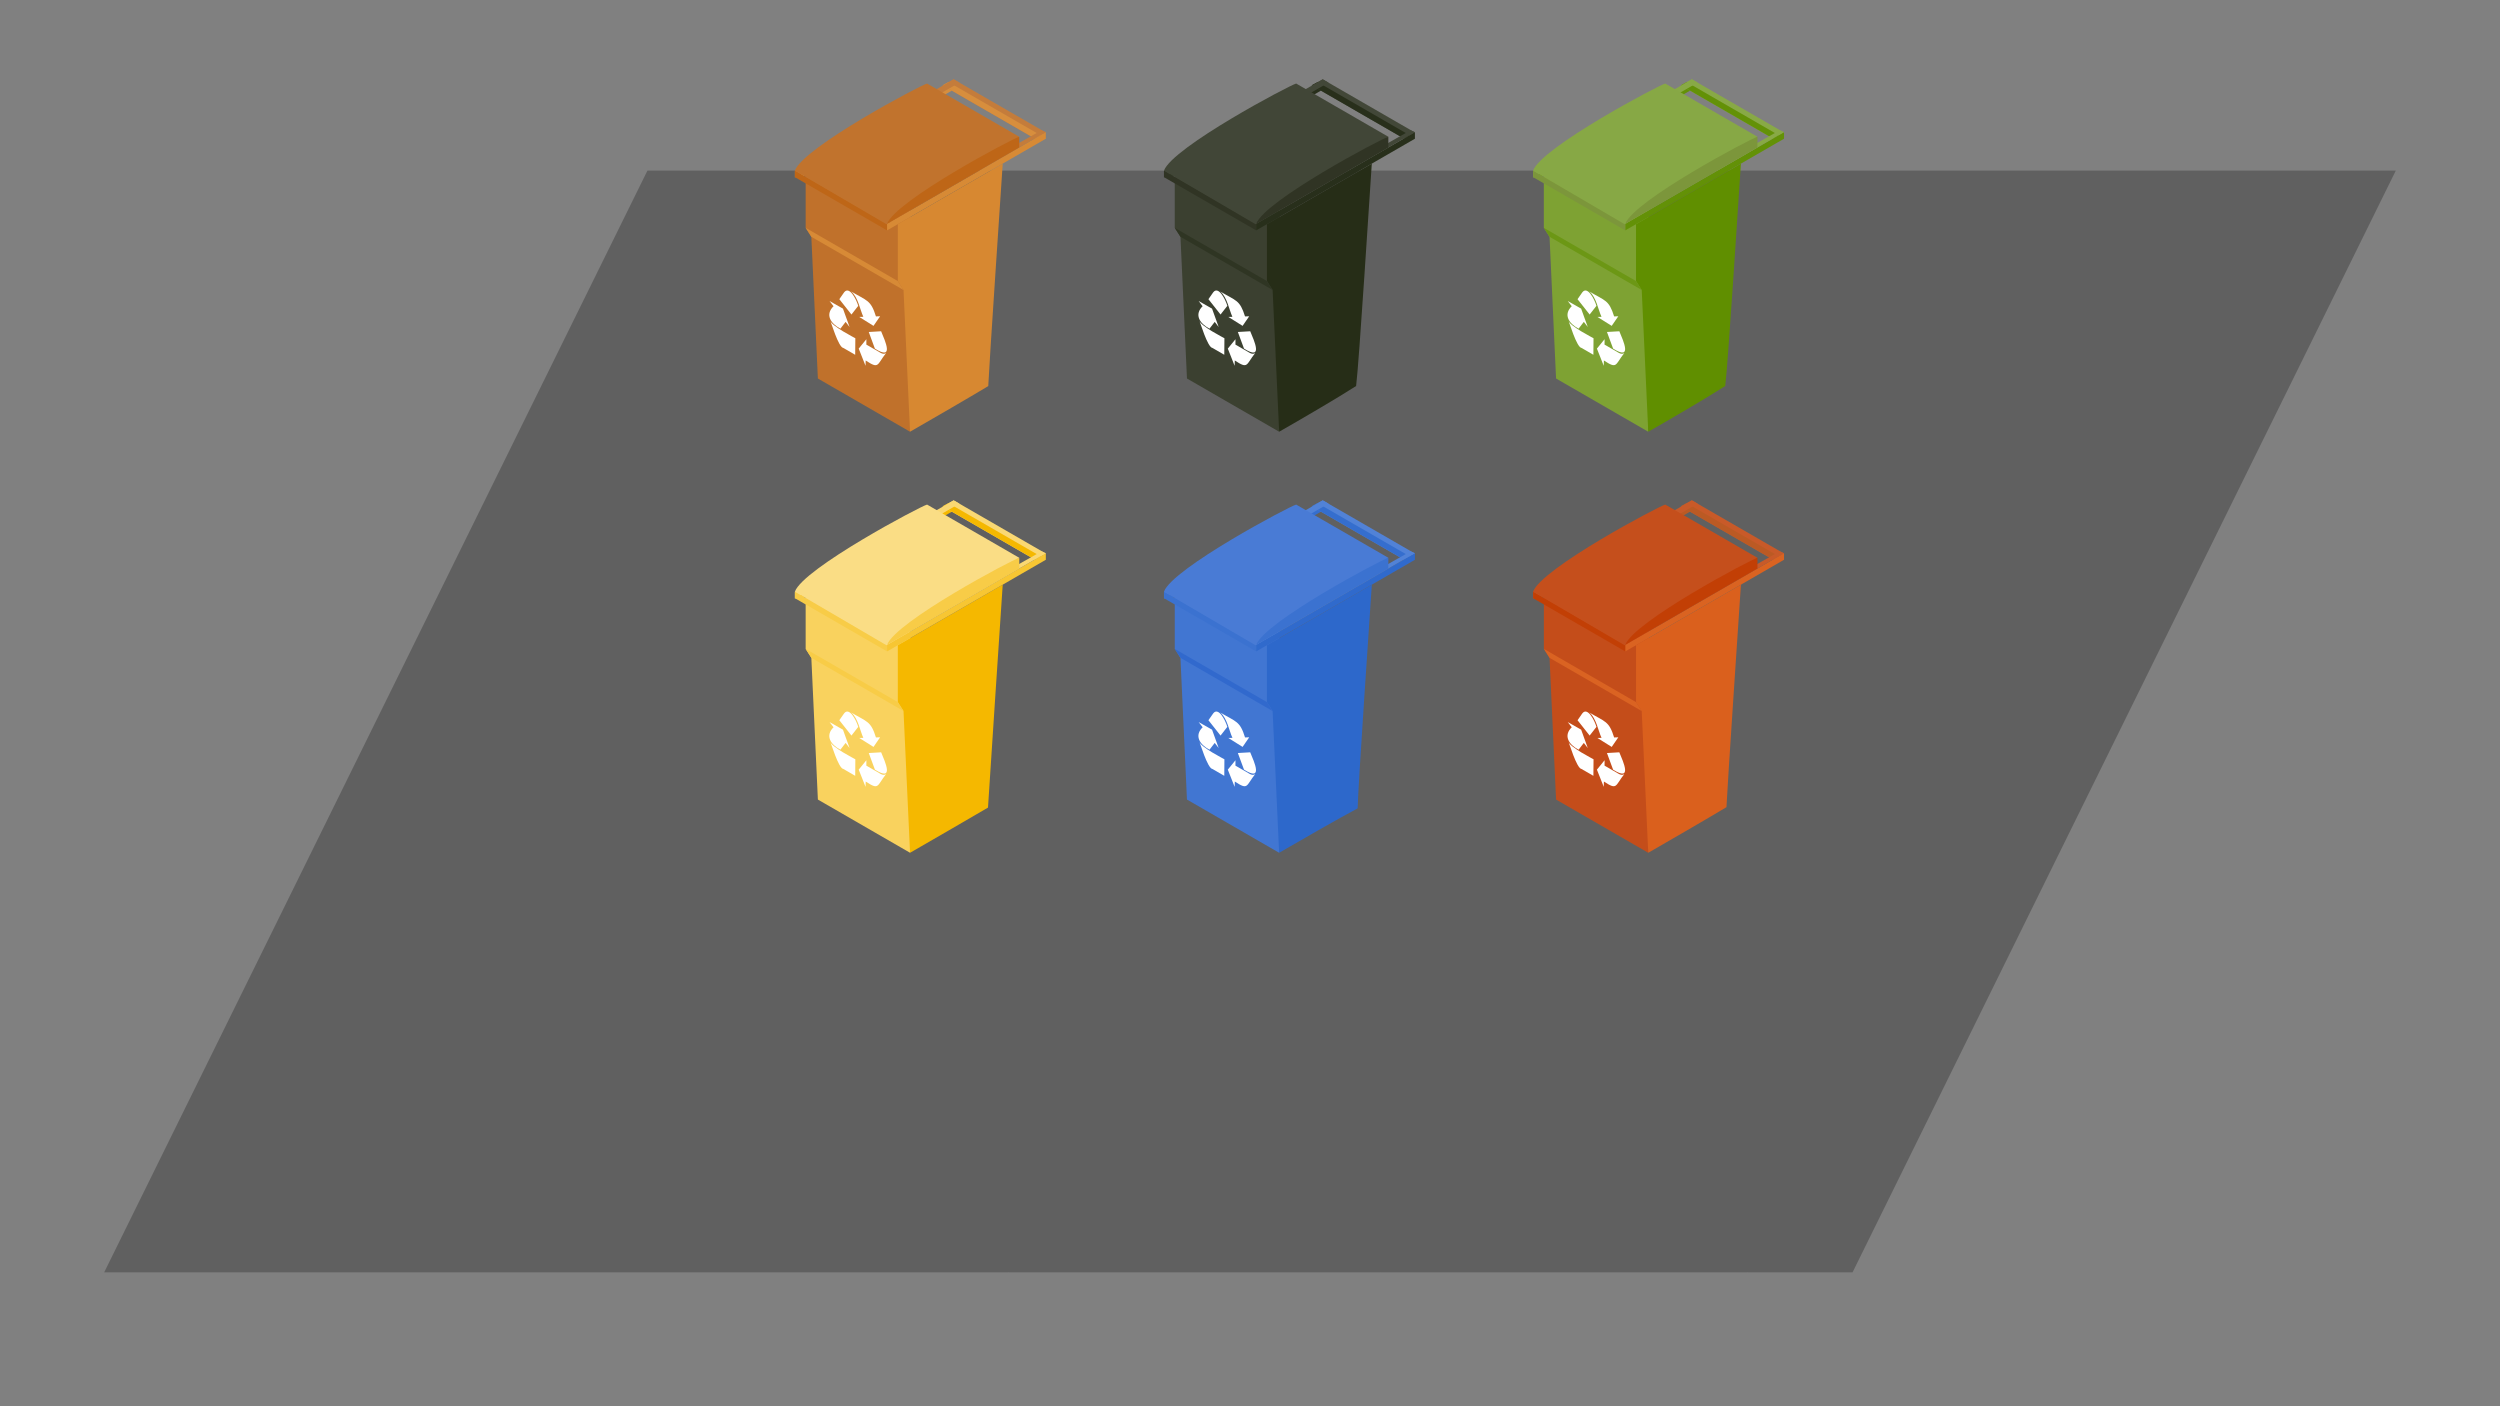 <?xml version="1.0" encoding="utf-8"?>
<!-- Generator: Adobe Illustrator 26.5.0, SVG Export Plug-In . SVG Version: 6.00 Build 0)  -->
<svg version="1.1" id="Layer_1" xmlns="http://www.w3.org/2000/svg" xmlns:xlink="http://www.w3.org/1999/xlink" x="0px" y="0px"
	 viewBox="0 0 1920 1080" enable-background="new 0 0 1920 1080" xml:space="preserve">
<rect x="0" y="0" width="1920" height="1080" fill="#808080" stroke="none"/>
<g id="subterraneo">
	<g>
		<polygon fill="#FFFFFF" points="1348.91,458.45 1029.01,273.76 1184.58,183.94 1504.48,368.63 		"/>
		<polygon fill="#686868" points="1348.91,436.85 1029.01,252.15 1184.58,162.33 1504.48,347.03 		"/>
		<polygon fill="#8E8E8E" points="1048.31,277.6 1342.25,447.3 1342.25,649.23 1113.73,517.29 		"/>
		<polygon fill="#686868" points="1485.18,364.78 1342.25,447.3 1342.25,647.42 1453.37,583.26 		"/>
		<polygon fill="#9B9B9B" points="1029.01,252.15 1348.91,436.85 1348.91,458.45 1029.01,273.76 		"/>
		<polygon fill="#8E8E8E" points="1504.48,347.03 1348.91,436.85 1348.91,458.45 1504.48,368.63 		"/>
		<polygon fill="#BABABA" points="1348.91,405.82 1029.01,221.12 1184.58,131.31 1504.48,316 		"/>
		<polygon fill="#9B9B9B" points="1029.01,221.12 1348.91,405.82 1348.91,427.42 1029.01,242.73 		"/>
		<polygon fill="#8E8E8E" points="1504.48,316 1348.91,405.82 1348.91,427.42 1504.48,337.6 		"/>
		<path fill="#8E8E8E" d="M1186.51,147.21c-14.11,4.02-120.62,55.14-130.01,75.06l296.66,170.56l130.01-75.06L1186.51,147.21z"/>
	</g>
	<g>
		<polygon fill="#FFFFFF" points="1067.28,458.45 747.39,273.76 902.95,183.94 1222.85,368.63 		"/>
		<polygon fill="#686868" points="1067.28,436.85 747.39,252.15 902.95,162.33 1222.85,347.03 		"/>
		<polygon fill="#8E8E8E" points="766.69,277.6 1060.62,447.3 1060.62,649.23 832.1,517.29 		"/>
		<polygon fill="#686868" points="1203.55,364.78 1060.62,447.3 1060.62,647.42 1171.74,583.26 		"/>
		<polygon fill="#9B9B9B" points="747.39,252.15 1067.28,436.85 1067.28,458.45 747.39,273.76 		"/>
		<polygon fill="#8E8E8E" points="1222.85,347.03 1067.28,436.85 1067.28,458.45 1222.85,368.63 		"/>
		<polygon fill="#BABABA" points="1067.28,405.82 747.39,221.12 902.95,131.31 1222.85,316 		"/>
		<polygon fill="#9B9B9B" points="747.39,221.12 1067.28,405.82 1067.28,427.42 747.39,242.73 		"/>
		<polygon fill="#8E8E8E" points="1222.85,316 1067.28,405.82 1067.28,427.42 1222.85,337.6 		"/>
		<path fill="#8E8E8E" d="M904.89,147.21c-14.11,4.02-120.62,55.14-130.01,75.06l296.66,170.56l130.01-75.06L904.89,147.21z"/>
	</g>
	<g>
		<polygon fill="#FFFFFF" points="781.47,458.45 461.57,273.76 617.14,183.94 937.03,368.63 		"/>
		<polygon fill="#686868" points="781.47,436.85 461.57,252.15 617.14,162.33 937.03,347.03 		"/>
		<polygon fill="#8E8E8E" points="480.87,277.6 774.8,447.3 774.8,649.23 546.28,517.29 		"/>
		<polygon fill="#686868" points="917.73,364.78 774.8,447.3 774.8,647.42 885.93,583.26 		"/>
		<polygon fill="#9B9B9B" points="461.57,252.15 781.47,436.85 781.47,458.45 461.57,273.76 		"/>
		<polygon fill="#8E8E8E" points="937.03,347.03 781.47,436.85 781.47,458.45 937.03,368.63 		"/>
		<polygon fill="#BABABA" points="781.47,405.82 461.57,221.12 617.14,131.31 937.03,316 		"/>
		<polygon fill="#9B9B9B" points="461.57,221.12 781.47,405.82 781.47,427.42 461.57,242.73 		"/>
		<polygon fill="#8E8E8E" points="937.03,316 781.47,405.82 781.47,427.42 937.03,337.6 		"/>
		<path fill="#8E8E8E" d="M619.07,147.21c-14.11,4.02-120.62,55.14-130.01,75.06l296.66,170.56l130.01-75.06L619.07,147.21z"/>
	</g>
	<g>
		<polygon fill="#FFFFFF" points="1348.91,786.39 1029.01,601.7 1184.58,511.88 1504.48,696.57 		"/>
		<polygon fill="#686868" points="1348.91,764.78 1029.01,580.09 1184.58,490.27 1504.48,674.97 		"/>
		<polygon fill="#8E8E8E" points="1048.31,605.54 1342.25,775.24 1342.25,977.17 1113.73,845.23 		"/>
		<polygon fill="#686868" points="1485.18,692.72 1342.25,775.24 1342.25,975.35 1453.37,911.2 		"/>
		<polygon fill="#9B9B9B" points="1029.01,580.09 1348.91,764.78 1348.91,786.39 1029.01,601.7 		"/>
		<polygon fill="#8E8E8E" points="1504.48,674.97 1348.91,764.78 1348.91,786.39 1504.48,696.57 		"/>
		<polygon fill="#BABABA" points="1348.91,733.76 1029.01,549.06 1184.58,459.25 1504.48,643.94 		"/>
		<polygon fill="#9B9B9B" points="1029.01,549.06 1348.91,733.76 1348.91,755.36 1029.01,570.67 		"/>
		<polygon fill="#8E8E8E" points="1504.48,643.94 1348.91,733.76 1348.91,755.36 1504.48,665.54 		"/>
		<path fill="#8E8E8E" d="M1186.51,475.15c-14.11,4.02-120.62,55.14-130.01,75.06l296.66,170.56l130.01-75.06L1186.51,475.15z"/>
	</g>
	<g>
		<polygon fill="#FFFFFF" points="1067.28,786.39 747.39,601.7 902.95,511.88 1222.85,696.57 		"/>
		<polygon fill="#686868" points="1067.28,764.78 747.39,580.09 902.95,490.27 1222.85,674.97 		"/>
		<polygon fill="#8E8E8E" points="766.69,605.54 1060.62,775.24 1060.62,977.17 832.1,845.23 		"/>
		<polygon fill="#686868" points="1203.55,692.72 1060.62,775.24 1060.62,975.35 1171.74,911.2 		"/>
		<polygon fill="#9B9B9B" points="747.39,580.09 1067.28,764.78 1067.28,786.39 747.39,601.7 		"/>
		<polygon fill="#8E8E8E" points="1222.85,674.97 1067.28,764.78 1067.28,786.39 1222.85,696.57 		"/>
		<polygon fill="#BABABA" points="1067.28,733.76 747.39,549.06 902.95,459.25 1222.85,643.94 		"/>
		<polygon fill="#9B9B9B" points="747.39,549.06 1067.28,733.76 1067.28,755.36 747.39,570.67 		"/>
		<polygon fill="#8E8E8E" points="1222.85,643.94 1067.28,733.76 1067.28,755.36 1222.85,665.54 		"/>
		<path fill="#8E8E8E" d="M904.89,475.15c-14.11,4.02-120.62,55.14-130.01,75.06l296.66,170.56l130.01-75.06L904.89,475.15z"/>
	</g>
	<g>
		<polygon fill="#FFFFFF" points="781.47,786.39 461.57,601.7 617.14,511.88 937.03,696.57 		"/>
		<polygon fill="#686868" points="781.47,764.78 461.57,580.09 617.14,490.27 937.03,674.97 		"/>
		<polygon fill="#8E8E8E" points="480.87,605.54 774.8,775.24 774.8,977.17 546.28,845.23 		"/>
		<polygon fill="#686868" points="917.73,692.72 774.8,775.24 774.8,975.35 885.93,911.2 		"/>
		<polygon fill="#9B9B9B" points="461.57,580.09 781.47,764.78 781.47,786.39 461.57,601.7 		"/>
		<polygon fill="#8E8E8E" points="937.03,674.97 781.47,764.78 781.47,786.39 937.03,696.57 		"/>
		<polygon fill="#BABABA" points="781.47,733.76 461.57,549.06 617.14,459.25 937.03,643.94 		"/>
		<polygon fill="#9B9B9B" points="461.57,549.06 781.47,733.76 781.47,755.36 461.57,570.67 		"/>
		<polygon fill="#8E8E8E" points="937.03,643.94 781.47,733.76 781.47,755.36 937.03,665.54 		"/>
		<path fill="#8E8E8E" d="M619.07,475.15c-14.11,4.02-120.62,55.14-130.01,75.06l296.66,170.56l130.01-75.06L619.07,475.15z"/>
	</g>
</g>
<polygon id="chao" fill="#606060" points="497.24,131 1840,131 1422.76,977.17 80,977.17 "/>
<g id="lixo_x5F_laranja">
	<polygon fill="#D78E3D" points="614.98,136.6 736.79,66.27 732.4,63.74 610.47,134.14 	"/>
	<polygon fill="#C47C3B" points="794.7,106.38 723.92,65.51 732.4,60.91 803.19,101.78 	"/>
	<polygon fill="#D78E3D" points="794.7,106.38 723.92,65.51 728.45,63.06 799.25,103.93 	"/>
	<polygon fill="#C0712B" points="618.74,131.29 618.74,174.98 623.11,181.86 628.13,290.7 698.91,331.57 699.3,84.78 	"/>
	<polygon fill="#C47C3B" points="610.47,136.38 736.79,63.44 732.4,60.91 610.47,131.31 	"/>
	<path fill="#D78831" d="M689.53,172.16v43.69l4.37,6.88l5.01,108.84c14.56-8.35,45.94-26.53,60.07-35.04
		c0.8-17.89,9.73-149.74,11.11-170.87L689.53,172.16z"/>
	<polygon fill="#D78A35" points="681.25,176.94 803.19,106.54 803.19,101.47 681.25,171.88 	"/>
	<polygon fill="#C47C3B" points="681.25,171.88 803.19,101.47 799.87,100.06 681.25,167.11 	"/>
	<polygon fill="#BE6617" points="610.47,136.07 681.25,176.94 681.25,171.88 610.47,131.01 	"/>
	<path fill="#C1732D" d="M782.78,105.03l-70.78-40.87c-4.81,1.13-94.88,48.85-101.53,66.85l70.31,41.18L782.78,105.03z"/>
	<path fill="#BE6617" d="M782.78,113.26v-8.23c-4.81,1.13-94.86,48.86-101.53,66.85L782.78,113.26z"/>
	<polygon fill="#D78A36" points="618.74,174.98 689.53,215.85 693.9,222.73 623.11,181.86 	"/>
	<path fill="#FFFFFF" d="M653.91,241.56l-9.3-11.78l3.67-5.26c3.95-5.14,9.23,4.98,10.85,10.36L653.91,241.56z"/>
	<path fill="#FFFFFF" d="M667.21,254.97l9.49-0.56c3.09,7.49,10.28,22.86-4.79,13.32L667.21,254.97z"/>
	<path fill="#FFFFFF" d="M659.88,243.4l10.97,6.87l5.07-7.37l-3.21,0.1c-3.94-12.75-6.87-11.86-19.01-19.16
		c5.33,4.39,6.76,14.03,9.34,19.46L659.88,243.4z"/>
	<path fill="#FFFFFF" d="M665.38,260.5l-5.89,7.23l5.23,13.2l0.13-4.08c10.41,6.84,8.43,3.46,15.69-5.75
		c-1.77,1.33-4.02,0.11-4.92-0.5l-10.26-5.93L665.38,260.5z"/>
	<path fill="#FFFFFF" d="M652.47,251.13l-5.08-14.1l-10.3-5.84l3.07,3.98c-6.57,6.41-2.41,13.18,5.26,17.24l4.02-5.21L652.47,251.13
		z"/>
	<path fill="#FFFFFF" d="M656.9,259.79l-0.12,12.69l-9.11-5.26c-3.77-0.41-9.58-20.37-10.2-21.36
		C637.62,250.09,657.51,259.95,656.9,259.79z"/>
</g>
<g id="lixo_x5F_vermelho">
	<polygon fill="#BB5A24" points="1181.92,459.96 1303.73,389.63 1299.34,387.1 1177.41,457.51 	"/>
	<polygon fill="#C85A29" points="1361.64,429.74 1290.86,388.87 1299.34,384.27 1370.13,425.14 	"/>
	<polygon fill="#BB5A24" points="1361.64,429.74 1290.86,388.87 1295.39,386.42 1366.19,427.29 	"/>
	<polygon fill="#C44D1A" points="1185.68,454.66 1185.68,498.35 1190.05,505.22 1195.06,614.07 1265.85,654.93 1266.24,408.15 	"/>
	<polygon fill="#C85A29" points="1177.41,459.74 1303.73,386.8 1299.34,384.27 1177.41,454.67 	"/>
	<path fill="#DA601D" d="M1256.47,495.53v43.69l4.37,6.88l5.01,108.84c14.56-8.35,45.94-26.53,60.07-35.04
		c0.8-17.89,9.73-149.74,11.11-170.87L1256.47,495.53z"/>
	<polygon fill="#DA6321" points="1248.19,500.3 1370.13,429.9 1370.13,424.84 1248.19,495.24 	"/>
	<polygon fill="#C85A29" points="1248.19,495.24 1370.13,424.84 1366.81,423.43 1248.19,490.48 	"/>
	<polygon fill="#C23F05" points="1177.41,459.44 1248.19,500.3 1248.19,495.24 1177.41,454.37 	"/>
	<path fill="#C54F1C" d="M1349.72,428.39l-70.78-40.87c-4.81,1.13-94.88,48.85-101.53,66.85l70.31,41.18L1349.72,428.39z"/>
	<path fill="#C23F05" d="M1349.72,436.62v-8.23c-4.81,1.13-94.86,48.86-101.53,66.85L1349.72,436.62z"/>
	<polygon fill="#DA6322" points="1185.68,498.35 1256.47,539.22 1260.84,546.09 1190.05,505.22 	"/>
	<path fill="#FFFFFF" d="M1220.85,564.92l-9.3-11.78l3.67-5.26c3.95-5.14,9.23,4.98,10.85,10.36L1220.85,564.92z"/>
	<path fill="#FFFFFF" d="M1234.15,578.33l9.49-0.56c3.09,7.49,10.28,22.86-4.79,13.32L1234.15,578.33z"/>
	<path fill="#FFFFFF" d="M1226.82,566.77l10.97,6.87l5.07-7.37l-3.21,0.1c-3.94-12.75-6.87-11.86-19.01-19.16
		c5.33,4.39,6.76,14.03,9.34,19.46L1226.82,566.77z"/>
	<path fill="#FFFFFF" d="M1232.32,583.86l-5.89,7.23l5.23,13.2l0.13-4.08c10.41,6.84,8.43,3.46,15.69-5.75
		c-1.77,1.33-4.02,0.11-4.92-0.5l-10.26-5.93L1232.32,583.86z"/>
	<path fill="#FFFFFF" d="M1219.41,574.49l-5.08-14.1l-10.3-5.84l3.07,3.98c-6.57,6.41-2.41,13.18,5.26,17.24l4.02-5.21
		L1219.41,574.49z"/>
	<path fill="#FFFFFF" d="M1223.84,583.15l-0.12,12.69l-9.11-5.26c-3.77-0.41-9.58-20.37-10.2-21.36
		C1204.56,573.46,1224.45,583.31,1223.84,583.15z"/>
</g>
<g id="lixo_x5F_amarelo">
	<polygon fill="#F5B800" points="614.99,459.96 736.8,389.64 732.41,387.11 610.47,457.51 	"/>
	<polygon fill="#FAD873" points="794.71,429.74 723.92,388.87 732.41,384.27 803.2,425.14 	"/>
	<polygon fill="#F5B800" points="794.71,429.74 723.92,388.87 728.46,386.42 799.24,427.29 	"/>
	<polygon fill="#F9D25E" points="618.74,454.66 618.74,498.35 623.11,505.22 628.13,614.06 698.92,654.93 699.3,408.15 	"/>
	<polygon fill="#FAD873" points="610.47,459.74 736.8,386.8 732.41,384.27 610.47,454.67 	"/>
	<path fill="#F5B800" d="M689.53,495.53v43.69l4.37,6.88l5.01,108.84c14.44-8.31,45.76-26.42,59.87-34.71
		c1.09-18.18,9.89-149.79,11.31-171.21L689.53,495.53z"/>
	<polygon fill="#F7C633" points="681.26,500.3 803.2,429.9 803.2,424.84 681.26,495.24 	"/>
	<polygon fill="#FAD873" points="681.26,495.24 803.2,424.84 799.87,423.43 681.26,490.48 	"/>
	<polygon fill="#F8CC47" points="610.47,459.43 681.26,500.3 681.26,495.24 610.47,454.37 	"/>
	<path fill="#FADD85" d="M782.79,428.39L712,387.52c-4.81,1.13-94.87,48.85-101.53,66.84l70.31,41.18L782.79,428.39z"/>
	<path fill="#F8CC47" d="M782.79,436.62v-8.23c-4.81,1.13-94.86,48.85-101.53,66.85L782.79,436.62z"/>
	<polygon fill="#F8CC47" points="618.74,498.35 689.53,539.22 693.91,546.09 623.11,505.22 	"/>
	<path fill="#FFFFFF" d="M653.91,564.92l-9.31-11.78l3.68-5.26c3.94-5.14,9.23,4.97,10.85,10.36L653.91,564.92z"/>
	<path fill="#FFFFFF" d="M667.22,578.33l9.5-0.56c3.08,7.49,10.28,22.85-4.79,13.31L667.22,578.33z"/>
	<path fill="#FFFFFF" d="M659.89,566.76l10.97,6.87l5.06-7.37l-3.2,0.1c-3.94-12.76-6.87-11.86-19.01-19.17
		c5.32,4.39,6.76,14.04,9.33,19.47L659.89,566.76z"/>
	<path fill="#FFFFFF" d="M665.38,583.86l-5.89,7.23l5.24,13.2l0.13-4.08c10.4,6.83,8.41,3.49,15.68-5.75
		c-1.76,1.34-4.02,0.11-4.92-0.5l-10.26-5.93L665.38,583.86z"/>
	<path fill="#FFFFFF" d="M652.47,574.49l-5.08-14.1l-10.3-5.84l3.07,3.98c-6.57,6.4-2.41,13.19,5.26,17.23l4.03-5.21L652.47,574.49z
		"/>
	<path fill="#FFFFFF" d="M656.9,583.15l-0.1,12.68l-9.11-5.27c-3.77-0.42-9.6-20.37-10.21-21.36
		C637.62,573.44,657.51,583.31,656.9,583.15z"/>
</g>
<g id="lixo_x5F_verde">
	<polygon fill="#639107" points="1181.92,136.6 1303.73,66.27 1299.34,63.74 1177.4,134.14 	"/>
	<polygon fill="#88A946" points="1361.64,106.38 1290.85,65.51 1299.34,60.91 1370.13,101.78 	"/>
	<polygon fill="#639107" points="1361.64,106.38 1290.85,65.51 1295.39,63.05 1366.19,103.93 	"/>
	<polygon fill="#7EA233" points="1185.67,131.29 1185.67,174.98 1190.05,181.86 1195.06,290.7 1265.85,331.57 1266.24,84.79 	"/>
	<polygon fill="#88A946" points="1177.4,136.37 1303.73,63.44 1299.34,60.91 1177.4,131.31 	"/>
	<path fill="#608F00" d="M1256.47,172.16v43.69l4.37,6.88l5.02,108.84c14.36-8.15,45.51-26.3,59.11-35.12
		c2.28-17.78,10.57-149.68,12.05-170.8L1256.47,172.16z"/>
	<polygon fill="#639107" points="1248.19,176.94 1370.13,106.54 1370.13,101.47 1248.19,171.87 	"/>
	<polygon fill="#88A946" points="1248.19,171.87 1370.13,101.47 1366.8,100.06 1248.19,167.11 	"/>
	<polygon fill="#7C963B" points="1177.4,136.07 1248.19,176.94 1248.19,171.87 1177.4,131 	"/>
	<path fill="#87A845" d="M1349.72,105.03l-70.79-40.87c-4.81,1.13-94.86,48.85-101.53,66.85l70.31,41.18L1349.72,105.03z"/>
	<path fill="#7C963B" d="M1349.72,113.26v-8.23c-4.8,1.13-94.87,48.85-101.53,66.85L1349.72,113.26z"/>
	<polygon fill="#6C9715" points="1185.67,174.98 1256.47,215.85 1260.84,222.73 1190.05,181.86 	"/>
	<path fill="#FFFFFF" d="M1220.84,241.56l-9.3-11.78l3.67-5.26c3.95-5.15,9.23,4.98,10.86,10.36L1220.84,241.56z"/>
	<path fill="#FFFFFF" d="M1234.15,254.96l9.5-0.55c3.1,7.5,10.28,22.85-4.79,13.31L1234.15,254.96z"/>
	<path fill="#FFFFFF" d="M1226.83,243.4l10.96,6.87l5.06-7.36l-3.2,0.1c-4-12.82-6.81-11.81-19.02-19.16
		c5.34,4.39,6.76,14.03,9.33,19.47L1226.83,243.4z"/>
	<path fill="#FFFFFF" d="M1232.32,260.5l-5.89,7.23l5.22,13.2l0.14-4.09c10.4,6.85,8.43,3.45,15.69-5.74
		c-1.78,1.33-4.03,0.11-4.93-0.5l-10.26-5.93L1232.32,260.5z"/>
	<path fill="#FFFFFF" d="M1219.4,251.13l-5.08-14.1l-10.29-5.84l3.06,3.99c-6.55,6.4-2.41,13.19,5.27,17.23l4.02-5.21L1219.4,251.13
		z"/>
	<path fill="#FFFFFF" d="M1223.83,259.79l-0.11,12.68l-9.11-5.26c-3.78-0.41-9.58-20.37-10.2-21.36
		C1204.55,250.1,1224.45,259.95,1223.83,259.79z"/>
</g>
<g id="lixo_x5F_preto">
	<polygon fill="#282F1B" points="898.45,136.6 1020.26,66.27 1015.87,63.74 893.93,134.14 	"/>
	<polygon fill="#424738" points="1078.18,106.38 1007.38,65.51 1015.87,60.91 1086.66,101.78 	"/>
	<polygon fill="#282F1B" points="1078.18,106.38 1007.38,65.51 1011.92,63.05 1082.72,103.93 	"/>
	<polygon fill="#3B4030" points="902.2,131.29 902.2,174.98 906.59,181.86 911.59,290.7 982.38,331.57 982.77,84.79 	"/>
	<polygon fill="#424738" points="893.93,136.37 1020.26,63.44 1015.87,60.91 893.93,131.31 	"/>
	<path fill="#262D17" d="M973,172.16v43.69l4.37,6.88l5.02,108.84c14.36-8.15,45.51-26.3,59.11-35.12
		c2.28-17.78,10.57-149.68,12.05-170.8L973,172.16z"/>
	<polygon fill="#282F1B" points="964.72,176.94 1086.66,106.54 1086.66,101.47 964.72,171.87 	"/>
	<polygon fill="#424738" points="964.72,171.87 1086.66,101.47 1083.33,100.06 964.72,167.11 	"/>
	<polygon fill="#303424" points="893.93,136.07 964.72,176.94 964.72,171.87 893.93,131 	"/>
	<path fill="#414637" d="M1066.25,105.03l-70.79-40.87c-4.81,1.13-94.86,48.85-101.53,66.85l70.31,41.18L1066.25,105.03z"/>
	<path fill="#303424" d="M1066.25,113.26v-8.23c-4.8,1.13-94.87,48.85-101.53,66.85L1066.25,113.26z"/>
	<polygon fill="#2F3523" points="902.2,174.98 973,215.85 977.37,222.73 906.59,181.86 	"/>
	<path fill="#FFFFFF" d="M937.37,241.56l-9.3-11.78l3.67-5.26c3.95-5.15,9.23,4.98,10.86,10.36L937.37,241.56z"/>
	<path fill="#FFFFFF" d="M950.68,254.96l9.5-0.55c3.1,7.5,10.28,22.85-4.79,13.31L950.68,254.96z"/>
	<path fill="#FFFFFF" d="M943.36,243.4l10.96,6.87l5.06-7.36l-3.2,0.1c-4-12.82-6.81-11.81-19.02-19.16
		c5.34,4.39,6.76,14.03,9.33,19.47L943.36,243.4z"/>
	<path fill="#FFFFFF" d="M948.85,260.5l-5.89,7.23l5.22,13.2l0.14-4.09c10.4,6.85,8.43,3.45,15.69-5.74
		c-1.78,1.33-4.03,0.11-4.93-0.5l-10.26-5.93L948.85,260.5z"/>
	<path fill="#FFFFFF" d="M935.93,251.13l-5.08-14.1l-10.29-5.84l3.06,3.99c-6.55,6.4-2.41,13.19,5.27,17.23l4.02-5.21L935.93,251.13
		z"/>
	<path fill="#FFFFFF" d="M940.36,259.79l-0.11,12.68l-9.11-5.26c-3.78-0.41-9.58-20.37-10.2-21.36
		C921.08,250.1,940.98,259.95,940.36,259.79z"/>
</g>
<g id="lixo_x5F_azul">
	<polygon fill="#356ECE" points="898.45,459.96 1020.26,389.64 1015.87,387.1 893.93,457.51 	"/>
	<polygon fill="#5182D7" points="1078.18,429.74 1007.38,388.87 1015.87,384.27 1086.67,425.14 	"/>
	<polygon fill="#356ECE" points="1078.18,429.74 1007.38,388.87 1011.92,386.42 1082.72,427.29 	"/>
	<polygon fill="#4176D2" points="902.21,454.66 902.21,498.35 906.58,505.23 911.59,614.06 982.38,654.93 982.77,408.15 	"/>
	<polygon fill="#5182D7" points="893.93,459.74 1020.26,386.8 1015.87,384.27 893.93,454.68 	"/>
	<path fill="#2D68CB" d="M973,495.53v43.69l4.37,6.88l5.01,108.84c14.41-8.42,45.81-26.43,60.29-34.12
		c0.41-18.74,9.49-149.92,10.89-171.8L973,495.53z"/>
	<polygon fill="#306ACC" points="964.72,500.31 1086.67,429.9 1086.67,424.84 964.72,495.24 	"/>
	<polygon fill="#5182D7" points="964.72,495.24 1086.67,424.84 1083.34,423.43 964.72,490.48 	"/>
	<polygon fill="#3B72D0" points="893.93,459.43 964.72,500.31 964.72,495.24 893.93,454.37 	"/>
	<path fill="#497BD5" d="M1066.25,428.39l-70.79-40.87c-4.8,1.13-94.86,48.84-101.53,66.85l70.31,41.18L1066.25,428.39z"/>
	<path fill="#3B72D0" d="M1066.25,436.62v-8.23c-4.81,1.13-94.86,48.86-101.53,66.85L1066.25,436.62z"/>
	<polygon fill="#3169CD" points="902.21,498.35 973,539.21 977.37,546.1 906.58,505.23 	"/>
	<path fill="#FFFFFF" d="M937.37,564.92l-9.3-11.78l3.68-5.26c3.94-5.15,9.23,4.97,10.84,10.36L937.37,564.92z"/>
	<path fill="#FFFFFF" d="M950.68,578.32l9.49-0.55c3.1,7.49,10.28,22.86-4.78,13.31L950.68,578.32z"/>
	<path fill="#FFFFFF" d="M943.35,566.76l10.97,6.87l5.06-7.37l-3.19,0.1c-3.93-12.75-6.88-11.87-19.01-19.16
		c5.33,4.39,6.75,14.04,9.34,19.47L943.35,566.76z"/>
	<path fill="#FFFFFF" d="M948.84,583.86l-5.88,7.23l5.23,13.2l0.14-4.08c10.39,6.86,8.46,3.42,15.68-5.75
		c-1.76,1.33-4.02,0.11-4.92-0.5l-10.27-5.93L948.84,583.86z"/>
	<path fill="#FFFFFF" d="M935.94,574.49l-5.08-14.1l-10.3-5.84l3.08,3.99c-6.58,6.39-2.41,13.18,5.25,17.23l4.03-5.21L935.94,574.49
		z"/>
	<path fill="#FFFFFF" d="M940.35,583.15l-0.1,12.68l-9.11-5.26c-3.77-0.41-9.59-20.36-10.21-21.36
		C921.09,573.44,940.97,583.32,940.35,583.15z"/>
</g>
</svg>
